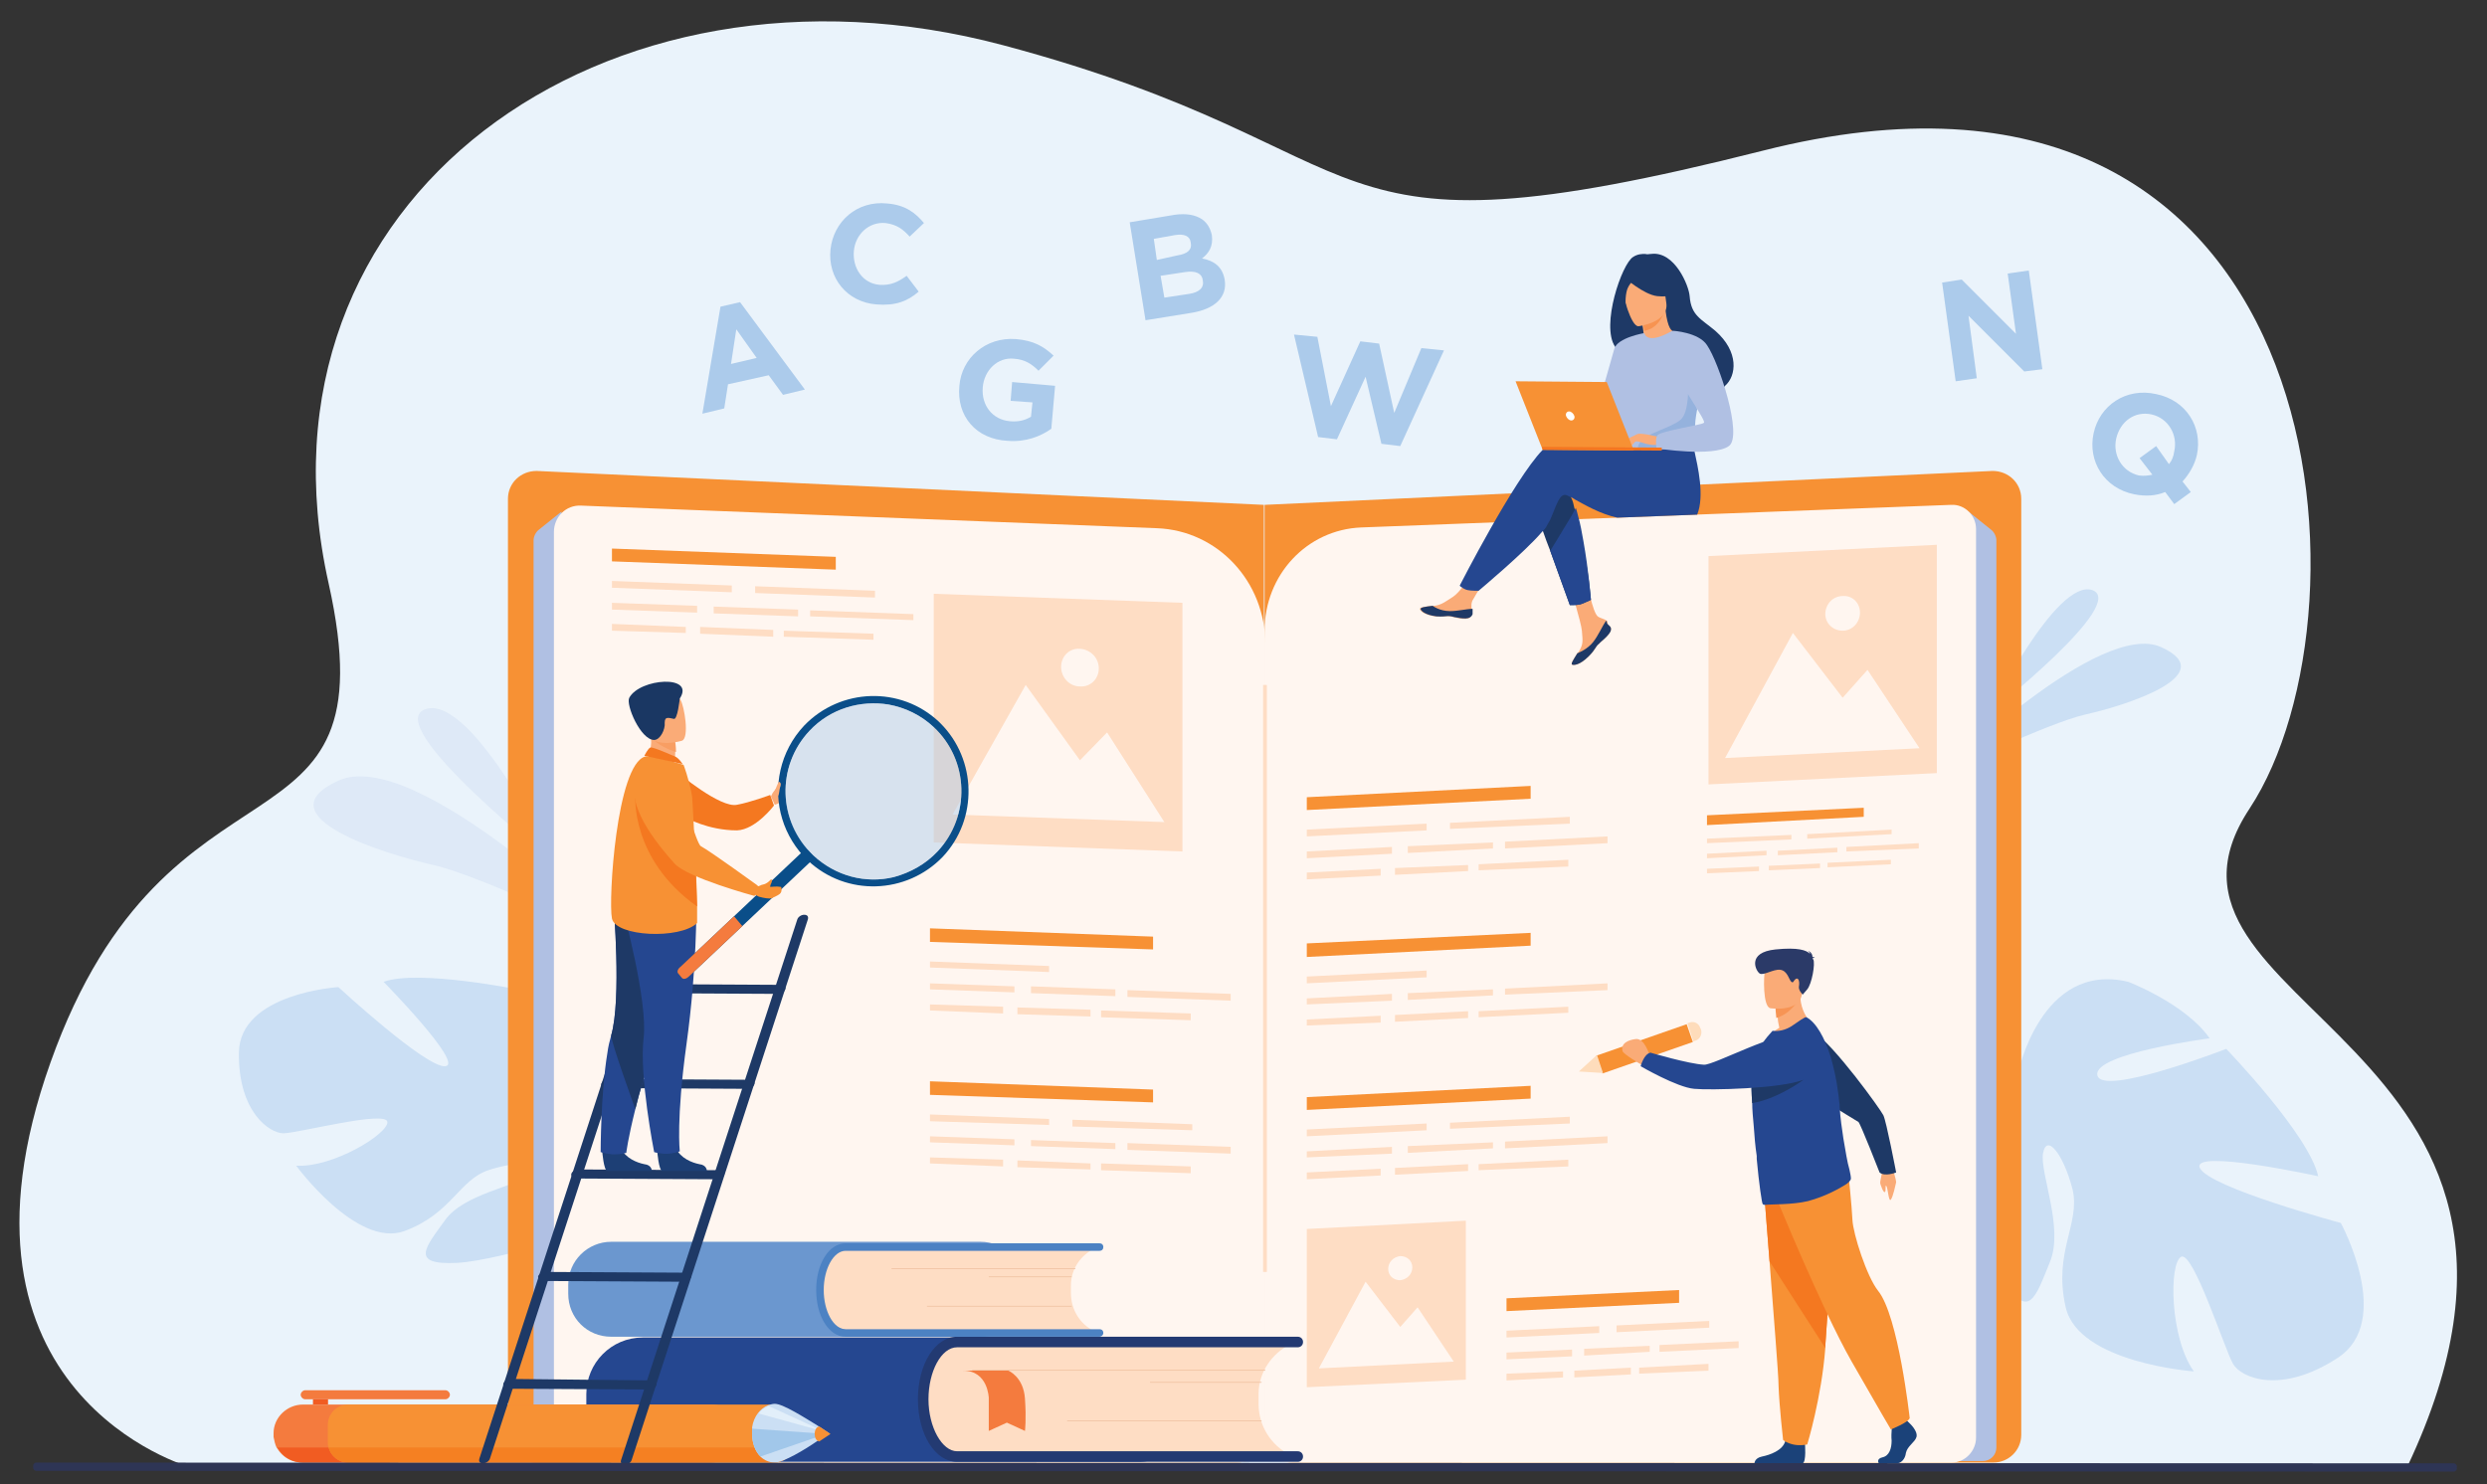<?xml version="1.0" encoding="utf-8"?>
<!-- Generator: Adobe Illustrator 25.0.1, SVG Export Plug-In . SVG Version: 6.00 Build 0)  -->
<svg version="1.1" id="Layer_1" xmlns="http://www.w3.org/2000/svg" xmlns:xlink="http://www.w3.org/1999/xlink" x="0px" y="0px"
	 width="330px" height="197px" viewBox="0 0 330 197" enable-background="new 0 0 330 197" xml:space="preserve">
<rect x="0" y="0" width="330" height="197" fill="#333333" stroke="none"/>
<g>
	<path fill="#EAF3FB" d="M25.2,194.7c0,0-34.2-9.6-18.5-53.7c15.7-44.1,45.5-25.1,36.9-63.6C32.2,26.5,80.2-8.1,133.1,6
		c52.9,14.1,38.7,29.7,100.8,14c75.7-19.2,82.1,60.7,64.6,87.3c-17.6,26.6,47.9,30.4,20.9,87.4H25.2z"/>
	<g>
		<path fill="#CBDFF4" d="M264,94.6c0,0,8.8-17.8,13.6-16.3C282.5,80,264,94.6,264,94.6z"/>
		<path fill="#CBDFF4" d="M257.7,102.7c0,0,21-20.6,29.1-16.8c8.1,3.7-5,7.8-10,8.9C271.8,95.9,257.7,102.7,257.7,102.7z"/>
	</g>
	<path fill="#CBDFF4" d="M310.2,180.2c7.5-4.9,0.4-17.9,0.4-17.9s-17.5-4.7-18.7-7.3c-1.2-2.6,15.7,1.1,15.7,1.1
		c-1.2-5.5-12.2-16.9-12.2-16.9s-16.5,6.4-17.1,3.5s14.9-4.9,14.9-4.9c-3.2-4.6-10.8-7.5-10.8-7.5c-11.7-2.8-14.7,12.4-14.7,12.4
		s-5.8,2.1-13.6,0.7l0,0c0,0-1.5-0.4-3.9-0.5l0.5,1.4c0.4,0,0.8,0,1.2,0c0,0,0,0,0,0c0,0,0,0,0,0c0.2,0,0.6,0.1,1,0.1c0,0,0,0,0,0
		c0,0,0,0,0,0c1,0.2,1.7,0.2,2.2,0.3c0,0,0,0,0,0c3,0.4,7.1,1.1,8.2,2.1c0,0,0.2-0.2,0.5-0.5c-0.2,0.2-0.4,0.3-0.5,0.5
		c-4.4,4.1-1.3,16.3,2.3,22.6c3.6,6.2,4.5,2.7,6.4-1.9c1.9-4.6-1.4-11.9-0.9-14.5c0.5-2.6,2.7,0.2,3.9,4.8c1.1,4.6-2.6,8.3-0.9,15.7
		c1.7,7.4,17,8.5,17,8.5c-3.2-4.5-3.3-14.3-1.7-15.2c1.6-0.9,5.8,12.3,6.9,14.2C297.4,182.9,302.7,185.1,310.2,180.2z"/>
	<g>
		<path fill="#DEE9F7" d="M73.7,114.6c0,0-11-22.5-17.2-20.5C50.3,96.1,73.7,114.6,73.7,114.6z"/>
		<path fill="#DEE9F7" d="M81.6,124.8c0,0-26.4-25.9-36.7-21.2c-10.3,4.7,6.3,9.8,12.6,11.2C63.8,116.2,81.6,124.8,81.6,124.8z"/>
	</g>
	<path fill="#CBDFF4" d="M31.7,139.7c0.1-7.9,13.2-8.7,13.2-8.7s11.7,10.8,14.2,10.5c2.5-0.3-8.2-11.2-8.2-11.2
		c4.6-1.7,18.3,1.1,18.3,1.1s3,15.2,5.4,14.3c2.4-0.9-3.4-13.4-3.4-13.4c5,0.2,10.6,4.5,10.6,4.5c7.6,7.4-2.3,16.8-2.3,16.8
		s1.2,5.3,5.9,10.4l0,0c0,0,1,0.9,2.2,2.6l-1.3,0.3c-0.2-0.3-0.4-0.6-0.6-0.9c0,0,0,0,0,0c0,0,0,0,0,0c-0.1-0.2-0.3-0.4-0.6-0.7
		c0,0,0,0,0,0c0,0,0,0,0,0c-0.6-0.7-1-1.1-1.2-1.5c0,0,0,0,0,0c-1.7-2.1-17,3.5-23.3,3.8c-6.3,0.3-4.1-2.1-1.6-5.6
		c2.5-3.6,9.5-4.5,11.2-6.1c1.7-1.6-1.5-1.9-5.4-0.6c-3.9,1.3-4.9,5.8-11.2,8.1c-6.3,2.2-14.3-8.7-14.3-8.7
		c4.8,0.3,12.2-4.2,12.1-5.8c-0.1-1.6-11.9,1.5-13.8,1.5C35.8,150.4,31.6,147.6,31.7,139.7z"/>
	<g>
		<path fill="#F79134" d="M164.1,194.1h-93c-2,0-3.7-1.6-3.7-3.7V66.2c0-2.1,1.7-3.7,3.8-3.7l96.5,4.5v123.4
			C167.8,192.5,166.2,194.1,164.1,194.1z"/>
		<path fill="#F79134" d="M171.5,194.1h93c2,0,3.7-1.6,3.7-3.7V66.2c0-2.1-1.7-3.7-3.8-3.7L167.8,67v123.4
			C167.8,192.5,169.4,194.1,171.5,194.1z"/>
		<path fill="#B0C0E3" d="M74.5,67.9l-3,2.4c-0.4,0.3-0.7,0.9-0.7,1.4v120.4c0,1,0.8,1.8,1.8,1.8h7.5c1,0,1.8-0.9,1.8-1.9L74.5,67.9
			z"/>
		<path fill="#B0C0E3" d="M261.2,67.9l3,2.4c0.4,0.3,0.7,0.9,0.7,1.4v120.4c0,1-0.8,1.8-1.8,1.8h-7.5c-1,0-1.8-0.9-1.8-1.9
			L261.2,67.9z"/>
		<path fill="#FFF6F0" d="M164.4,194.1H76.9c-1.9,0-3.4-1.6-3.4-3.5v-120c0-2,1.6-3.6,3.6-3.5l76.4,3c8.1,0.3,14.4,7.1,14.4,15.4
			v105.2C167.8,192.5,166.3,194.1,164.4,194.1z"/>
		<path fill="#FFF6F0" d="M171,194.1H259c1.7,0,3.2-1.5,3.2-3.3V70.2c0-1.8-1.5-3.3-3.3-3.2l-78.3,3c-7.2,0.3-12.8,6.3-12.8,13.7
			v107.1C167.8,192.7,169.2,194.1,171,194.1z"/>
		<g>
			<rect x="167.6" y="90.9" fill="#FEDDC4" width="0.5" height="77.9"/>
		</g>
	</g>
	<g>
		<g>
			<path fill="#FAAB77" d="M213.6,83.1c0.2,0.2,0.2,0.4,0.1,0.7c0,0,0,0,0,0c-0.2,0.4-0.7,0.9-1.3,1.4c-0.1,0.1-0.2,0.1-0.2,0.2
				c0,0,0,0,0,0c0,0,0,0,0,0c-0.6,0.5-0.4,0.7-1.4,1.7c-1.2,1.2-2,1.2-2.2,1.1c-0.2-0.1,0.2-0.7,0.7-1.5c0,0,0-0.1,0.1-0.1
				c0.1-0.1,0.1-0.2,0.2-0.3c0.5-0.9,0.4-1.3,0.3-2.6c-0.1-1.1-1.6-6-1.6-6l2.3-0.4c0,0,0.7,3.9,1.4,4.5c0.4,0.3,0.9,0.3,1.2,0.6
				c0,0,0.1,0,0.1,0.1C213.2,82.8,213.4,82.9,213.6,83.1z"/>
			<path fill="#1E3966" d="M213.6,83.1c0.2,0.2,0.2,0.4,0.1,0.7c0,0,0,0,0,0c-0.2,0.4-0.7,0.9-1.3,1.4c-0.1,0.1-0.1,0.1-0.2,0.2
				c0,0,0,0,0,0c0,0,0,0,0,0c-0.6,0.5-0.4,0.7-1.4,1.7c-1.2,1.2-2,1.2-2.2,1.1c-0.2-0.1,0.2-0.7,0.7-1.5c0.2-0.1,1.3-0.5,2.1-1.5
				c0.7-0.9,1.2-2.1,1.7-2.8c0,0,0.1,0,0.1,0.1C213.2,82.8,213.4,82.9,213.6,83.1z"/>
			<path fill="#FAAB77" d="M195.2,81.6c-0.1,0.7-1.1,0.6-2.3,0.3c-1.1-0.3-0.9,0-2.4-0.1c-1.6-0.2-2.1-0.8-2.1-1
				c0-0.2,0.7-0.3,1.6-0.4c0.1,0,0.2,0,0.3,0c1-0.1,1.7-0.7,2.5-1.2c0.8-0.5,2.1-2.4,2.1-2.4l2.2,0.2c0,0-1.2,1.7-1.6,2.5
				c-0.3,0.4-0.3,1-0.2,1.5C195.3,81.1,195.3,81.3,195.2,81.6z"/>
			<path fill="#1E3966" d="M193,81.9c-1.1-0.3-0.9,0-2.4-0.1c-1.6-0.2-2.1-0.8-2.1-1c0-0.2,0.7-0.3,1.6-0.4l0,0c0,0,0.9,0.7,2.3,0.7
				c1.1,0,2.2-0.3,3-0.3c0,0.2,0,0.5,0,0.7C195.1,82.3,194.1,82.1,193,81.9z"/>
			<path fill="#1E3966" d="M211.1,79.6c0,0-0.2,0.1-0.4,0.2c-0.3,0.1-0.6,0.3-1,0.4c-0.4,0.1-0.8,0.1-1,0.1c-0.2,0-0.4,0-0.4,0
				l-2.6-7.2l-0.5-1.3l-0.5-1.4l-0.2-0.5l-0.9-2.3c0,0,2.1-5.3,4.2-2.8c0.3,0.3,0.5,0.8,0.7,1.3c0.2,0.4,0.3,0.8,0.4,1.3
				c0.1,0.3,0.2,0.7,0.3,1.1c0.3,1,0.5,2.2,0.7,3.3C210.8,75.7,211.1,79.6,211.1,79.6z"/>
			<path fill="#254790" d="M225.2,68.3l-10.6,0.4c-2.3-0.5-4.3-1.7-5.6-2.4c-0.1-0.1-0.2-0.1-0.3-0.2c-0.5-0.2-0.8-0.4-0.9-0.4
				c-0.8-0.2-1.2,1.1-1.9,2.8c-0.1,0.3-0.3,0.7-0.5,1c-0.1,0.2-0.3,0.6-0.6,0.9c-0.1,0.1-0.1,0.1-0.2,0.2c-2.3,2.7-8.4,7.8-8.4,7.8
				s-0.1,0-0.2,0c-0.4,0-1.2,0-1.6-0.2c-0.2-0.1-0.4-0.2-0.5-0.3c-0.2-0.1-0.2-0.2-0.2-0.2s7.2-14.1,11-18v0
				c0.1-0.1,0.1-0.1,0.2-0.2c0.4-0.4,0.8-0.7,1.1-0.8c1.3-0.4,9.5,0,9.5,0l0.3-0.4l0.4,0l0.1,0l0.4,0h0l0.5,0l0.8-0.1l2-0.1l0.3,0
				l3.8-0.3c0,0,0.2,0.4,0.4,1c0.1,0.3,0.2,0.5,0.3,0.9C225.3,62,226.2,65.8,225.2,68.3z"/>
			<path fill="#1E3966" d="M227.6,43.9c-1.9-1.6-3.2-2-3.4-4.6c-0.1-1.4-2-6-5.1-5.6c-0.3,0-0.5,0.1-0.8,0c-0.4,0-1,0-1.6,0.4
				c-1.5,0.9-4.3,9.1-2.4,11.9c0.3,0.5,0.8,0.9,1.5,1c0.1,0,0.2,0.1,0.2,0.1h0c0.3,0.2,0.7,0.4,1.1,0.6c2.2,1.2,5.1,2.9,6.6,3.7h0
				c0.1,0.1,0.2,0.1,0.3,0.1c0.2,0.1,0.3,0.2,0.4,0.2c0.2,0.1,0.3,0.1,0.3,0.1c0,0,0.4,0.1,0.9,0.3c0.7,0.2,1.8,0.2,2.5-0.2
				c0.3-0.2,0.6-0.4,0.8-0.7C230.4,49.9,230.8,46.7,227.6,43.9z"/>
			<path fill="#FAAB77" d="M218.2,45.8c0,0,1.4,0.5,2.4,0.1c0.9-0.4,1.6-1.9,1.6-1.9c-0.4,0-0.9-0.4-1.2-2.8l-0.2,0.1l-3,1.1
				c0,0,0.2,1,0.3,1.9C218.3,45,218.4,45.7,218.2,45.8z"/>
			<path fill="#F79351" d="M217.9,42.3c0,0,0.1,0.7,0.3,1.6c1.7-0.3,2.4-1.8,2.7-2.7L217.9,42.3z"/>
			<path fill="#FAAB77" d="M217.4,43.3c0,0,4.1-0.5,3.7-3.1c-0.4-2.6-0.1-4.3-2.7-4.1c-2.6,0.2-3,1.3-3.1,2.2
				C215.3,39.1,216.4,43.3,217.4,43.3z"/>
			<path fill="#1E3966" d="M215.5,36.8c0,0,2.6,2.3,4.4,2.5c1.8,0.2,2.5-0.4,2.5-0.4s-1-0.9-1.7-2.3c-0.2-0.4-0.6-0.7-1-0.7
				C218.4,35.8,216,35.7,215.5,36.8z"/>
			<path fill="#1E3966" d="M217.2,36.7c0,0-0.9,0.8-1.2,1.5c-0.3,0.6-0.4,2.1-0.2,2.6c0,0-1.3-2.7-0.6-4
				C216.1,35.4,217.2,36.7,217.2,36.7z"/>
			<path fill="#B0C0E3" d="M214.7,51.8c0.1,8.3,0,6.6,0.9,7.4c0.2,0.2,0.8,0.3,1.6,0.4c2.5,0.2,7-0.2,7.2-0.7
				c0.6-1.6,0.2-2.1,0.7-4.6c0.1-0.3,0.1-0.6,0.2-0.9c0.4-1.7,0.8-2.3-0.6-5c-1.3-2.5-2.6-4.5-2.8-4.5c-3.5,2-3.7,0.3-3.7,0.3
				S214.7,47.8,214.7,51.8z"/>
			<path fill="#254790" d="M211.1,79.6c0,0-0.2,0.1-0.4,0.2c-0.3,0.1-0.6,0.3-1,0.4c-0.4,0.1-0.8,0.1-1,0.1c-0.2,0-0.4,0-0.4,0
				l-2.6-7.2l0.8-1.3l2-3.3l0.6-1.1c0.1,0.3,0.2,0.7,0.3,1.1c0.3,1,0.5,2.2,0.7,3.3C210.8,75.7,211.1,79.6,211.1,79.6z"/>
			<path fill="#B0C0E3" d="M218.2,44.2c0,0-3.6,0.6-4,2.1c-0.4,1.5-3,10.5-3,10.5s1.8,0.3,2.7-0.5c0.8-0.8,3-7.7,3-7.7L218.2,44.2z"
				/>
			<path fill="#95B2DD" d="M217.3,59.6c2.5,0.2,7-0.2,7.2-0.7c0.6-1.6,0.2-2.1,0.7-4.6l-1.2-3.5c0,0,0.2,3.9-1,4.9
				c-1.1,1-4.7,1.9-5.2,2.8C217.5,58.8,217.3,59.2,217.3,59.6z"/>
			<path fill="#FAAB77" d="M220.2,58c0,0-2.5-0.6-2.9-0.4c-0.4,0.2-1.4,1-1.5,1.3c-0.1,0.3,0.9-0.2,1.2-0.3c0.2-0.1,0.8,0.1,1.1,0.2
				c1.2,0.4,1.9,0.2,1.9,0.2L220.2,58z"/>
			<path fill="#B0C0E3" d="M222,43.9c0,0,3.4,0.2,4.5,1.9c1.6,2.3,4.8,12.1,2.9,13.4c-2.1,1.5-9.6,0.3-9.6,0.3s-0.2-1.2,0.1-1.7
				c0.3-0.6,6-1.4,6.2-1.7c0.3-0.3-3.2-5.1-3.2-5.9C223,49.4,222,43.9,222,43.9z"/>
			<path fill="#FAAB77" d="M217.2,58.3c0,0-0.5,0.7-0.7,0.8c-0.2,0.1-0.3,0.1-0.3,0.1l0.4-0.6L217.2,58.3z"/>
			<path fill="#FAAB77" d="M217.3,57.6l-1.5,0.7c0,0,0.1,0.1,0.3,0.1c0.2,0,0.7-0.2,0.7-0.2L217.3,57.6z"/>
		</g>
		<g>
			<g>
				<polygon fill="#F79134" points="216.8,59.8 204.7,59.7 201.1,50.6 213.2,50.7 				"/>
				<polygon fill="#F47621" points="204.6,59.3 220.5,59.4 220.5,59.8 204.7,59.7 				"/>
			</g>
			<path fill="#FFFFFF" d="M207.8,55.2c-0.1-0.3,0.1-0.6,0.4-0.6c0.3,0,0.6,0.3,0.7,0.6c0.1,0.3-0.1,0.6-0.4,0.6
				C208.2,55.8,207.9,55.5,207.8,55.2z"/>
		</g>
	</g>
	<g>
		<g>
			<path fill="#254790" d="M85.3,194h65.8c4.2,0,7.5-3.4,7.5-7.5V185c0-4.2-3.4-7.5-7.5-7.5H85.3c-4.2,0-7.5,3.4-7.5,7.5v1.5
				C77.8,190.7,81.1,194,85.3,194z"/>
			<path fill="#FEDDC4" d="M122.5,183.5l-0.1,3.6c-0.1,3.2,2.5,5.9,5.7,5.9l42.9,0.7l0-0.7c-2.4-1.3-4-3.8-4-6.7l0-1.3
				c0-2.9,1.8-5.4,4.2-6.6l0,0l-42.9-0.7C125.2,177.8,122.5,180.3,122.5,183.5z"/>
			<g>
				<path fill="#233A72" d="M172.2,194H127c-2.9,0-5.2-3.6-5.2-8.3s2.3-8.3,5.2-8.3h45.2c0.4,0,0.7,0.3,0.7,0.7
					c0,0.4-0.3,0.7-0.7,0.7H127c-2.1,0-3.8,3.2-3.8,6.9s1.8,6.9,3.8,6.9h45.2c0.4,0,0.7,0.3,0.7,0.7
					C172.9,193.7,172.6,194,172.2,194z"/>
			</g>
			<g>
				<rect x="129" y="181.8" fill="#EEC09F" width="38.9" height="0.1"/>
			</g>
			<g>
				<rect x="152.6" y="183.4" fill="#EEC09F" width="14.8" height="0.1"/>
			</g>
			<g>
				<rect x="141.6" y="188.5" fill="#EEC09F" width="25.8" height="0.1"/>
			</g>
		</g>
		<path fill="#F47B3E" d="M133.8,181.9c0,0,2,0.8,2.2,3.7c0.2,2.8,0,4.3,0,4.3l-2.4-1.1l-2.4,1.1v-4.4c0,0-0.1-3.6-3.4-3.6H133.8z"
			/>
	</g>
	<g>
		<g>
			<path fill="#6B97CF" d="M81.1,177.4h49c3.1,0,5.7-2.5,5.7-5.7v-1.2c0-3.1-2.5-5.7-5.7-5.7h-49c-3.1,0-5.7,2.5-5.7,5.7v1.2
				C75.4,174.9,77.9,177.4,81.1,177.4z"/>
			<path fill="#FEDDC4" d="M108.8,169.5l0,2.7c0,2.4,1.9,4.4,4.3,4.4l32,0.5l0-0.5c-1.8-0.9-3-2.8-3-5l0-1c0-2.2,1.3-4,3.1-4.9l0,0
				l-32-0.5C110.8,165.2,108.8,167.1,108.8,169.5z"/>
			<g>
				<path fill="#4C82C3" d="M145.9,177.4h-33.7c-2.2,0-3.9-2.7-3.9-6.2c0-3.5,1.7-6.2,3.9-6.2h33.7c0.3,0,0.5,0.2,0.5,0.5
					s-0.2,0.5-0.5,0.5h-33.7c-1.6,0-2.9,2.4-2.9,5.2c0,2.8,1.3,5.2,2.9,5.2h33.7c0.3,0,0.5,0.2,0.5,0.5S146.1,177.4,145.9,177.4z"/>
			</g>
			<g>
				<rect x="118.3" y="168.3" fill="#EEC09F" width="24.4" height="0.1"/>
			</g>
			<g>
				<rect x="131.2" y="169.4" fill="#EEC09F" width="11" height="0.1"/>
			</g>
			<g>
				<rect x="123" y="173.3" fill="#EEC09F" width="19.2" height="0.1"/>
			</g>
		</g>
	</g>
	<g>
		<g>
			<path fill="#FAAB77" d="M251,154.6c0,0,0.6,1.9,0.6,2.3c-0.1,0.4-0.4,1.9-0.7,2.3c-0.3,0.4-0.4-1.6-0.6-1.8
				c-0.2-0.3,0,0.7-0.2,0.8c-0.2,0.1-0.5-0.8-0.6-1.1c-0.1-0.3,0.3-1.4,0.3-2.2C249.7,154.2,251,154.6,251,154.6z"/>
			<path fill="#1E3966" d="M236.4,139.4c-0.2-2.2,2.2-3.7,4.1-2.6c0,0,0.1,0,0.1,0.1c2.8,1.8,8.9,10.3,9.3,11.1
				c0.4,0.8,1.7,7.6,1.7,7.6s-1.5,0.6-2.2,0c0,0-2.5-6.4-2.8-6.7c-0.4-0.3-9.9-5.7-10-7.7C236.5,140.7,236.5,140,236.4,139.4z"/>
		</g>
		<g>
			
				<rect x="217" y="132.8" transform="matrix(-0.329 -0.944 0.944 -0.329 158.668 391.002)" fill="#F79134" width="2.5" height="12.7"/>
			<polygon fill="#FEDCBB" points="209.5,142.2 212.7,142.4 211.9,140 			"/>
			<path fill="#FEDCBB" d="M225.6,136.4l0.1,0.2c0.2,0.6-0.1,1.3-0.7,1.5l-0.3,0.1l-0.8-2.4l0.3-0.1
				C224.8,135.5,225.4,135.8,225.6,136.4z"/>
		</g>
		<g>
			<path fill="#1B4279" d="M253.4,188.9c0,0,1.1,1,0.9,1.8c-0.2,0.7-1.2,1.2-1.4,2.1c-0.1,0.9-0.7,1.4-1.2,1.4s-2.4,0-2.4,0
				s-0.4-0.6,0.5-0.8c0.9-0.2,1.2-1.2,1.2-2.2c-0.1-1,0.1-2.3,0.1-2.3l1.9-0.4L253.4,188.9z"/>
			<path fill="#1B4279" d="M239.5,191.6c0,0,0.2,2.4-0.3,2.6l-6.4,0c0,0,0-0.7,1-0.9c1-0.2,2.8-0.8,3.1-2.1
				C237.3,189.8,239.5,191.6,239.5,191.6z"/>
			<path fill="#F79134" d="M234.1,158.3c0,0,0.3,4.1,0.7,9.1c0.5,6.7,1.2,15,1.2,16.6c0.1,2.7,0.6,7.1,0.6,7.1s1.1,1,3.2,0.6
				c0,0,1.9-6.2,2.4-12.8c0-0.1,0-0.2,0-0.3c0.5-6.7,1.3-20.8,1.3-20.8L234.1,158.3z"/>
			<path fill="#F47820" d="M234.1,158.3c0,0,0.3,4.1,0.7,9.1l7.4,11.5c0-0.1,0-0.2,0-0.3c0.5-6.7,1.3-20.8,1.3-20.8L234.1,158.3z"/>
			<path fill="#F79134" d="M235.6,158.7c0,0,6.1,15,10.1,22c4,7,5.2,9,5.2,9s2.3-0.9,2.5-1.5c0,0-1.5-13.6-4.2-16.9
				c-1.5-1.9-3.3-7.5-3.4-9.4c-0.1-2-0.5-5.8-0.5-5.8L235.6,158.7z"/>
		</g>
		<path fill="#FAAB77" d="M240.9,136.3c0,0-4.1,2.1-6.4,1.4c0,0,0.6-0.7,1.6-1.3c-0.1-0.5-0.2-0.9-0.2-1.2c-0.1-0.8-0.1-1.3-0.1-1.3
			l1.6-1.3l1.5-1.2C238.6,134.7,240.9,136.3,240.9,136.3z"/>
		<path fill="#254790" d="M244.9,157.2c-1.6,1-3.2,1.7-5,2.2c-2.1,0.5-4.8,0.4-5.7,0.5c-0.1,0-0.2,0-0.3-0.1c-0.1,0-0.5-2.7-0.8-6
			c0-0.1,0-0.3,0-0.4l0,0c-0.2-1.3-0.3-2.6-0.4-4c-0.1-1.1-0.2-2.1-0.2-3.1c-0.1-1.2-0.1-2.4-0.1-3.3c0-0.4,0-0.8,0.1-1.1
			c0.2-1.9,1.2-3.3,2-4.3l0.7-0.8c0.8,0.1,1.7-0.1,2.5-0.6c0.9-0.6,1.8-1.3,2-1.2c1.3,0.7,2.4,2.7,3.2,5.2c0.4,1.4,0.8,3.1,1,4.8
			c0.1,0.5,0.1,1.1,0.2,1.6c0,0.1,0,0.2,0,0.3c0.1,1.5,0.3,2.9,0.5,4.2c0.3,1.7,0.5,3.1,0.8,4.1c0.1,0.5,0.2,0.9,0.2,1.2
			C245.6,156.7,245.1,157.1,244.9,157.2z"/>
		<path fill="#F79454" d="M238.7,132.6c0,0-1,1.9-3,2.5c-0.1-0.8-0.1-1.3-0.1-1.3l1.6-1.3L238.7,132.6z"/>
		<path fill="#FAAB77" d="M234.9,133.8c0,0,3.9,0.6,4.2-1.9c0.3-2.4,1-4-1.5-4.4c-2.5-0.5-3.1,0.4-3.4,1.2
			C234,129.5,233.9,133.6,234.9,133.8z"/>
		<path fill="#2B3A68" d="M240.5,127.2c0,0,0.1-0.1,0.3-0.1c0,0-0.1-0.1-0.3-0.1c0-0.3-0.2-0.7-0.6-0.8c0,0,0.2,0.1,0.3,0.4
			c-0.5-0.5-1.6-0.9-4.6-0.6c-3.9,0.4-2.6,2.9-2.1,3.2c0.5,0.3,1.8-0.6,2.7-0.5c1,0.1,1.2,1.4,1.5,1.6c0.3,0.2,0.2-0.1,0.6-0.4
			c0.4-0.2,0.5,0.5,0.4,1c-0.1,0.5,0.5,1.1,0.5,1.1s0,0,0.6-0.7c0.6-0.7,1.1-3.4,0.8-4C240.6,127.3,240.5,127.3,240.5,127.2z"/>
		<path fill="#1E3966" d="M239.3,143.3c0,0-3.3,2.5-6.8,3.1c-0.1-1.2-0.1-2.4-0.1-3.3L239.3,143.3z"/>
		<g>
			<path fill="#FAAB77" d="M218.9,140c-0.1-0.1-0.7-2.3-1.9-2.1c-0.8,0.1-2,0.5-1.7,1.6c0.1,0.4,2.5,1.8,2.5,1.8L218.9,140z"/>
			<path fill="#254790" d="M239.7,138.4c1.9,1.1,1.7,3.9-0.3,4.8c0,0-0.1,0-0.1,0.1c-3.1,1.2-12.4,1.4-14.5,1.2
				c-2.3-0.2-7.1-3-7.1-3s0.4-1.6,1.3-1.8c0,0,5.1,1.5,7.1,1.6c1.3,0.1,10.3-4.8,12-3.7C238.6,137.7,239.1,138.1,239.7,138.4z"/>
		</g>
	</g>
	<g>
		<g>
			<polygon fill="#FEDDC4" points="194.5,183.1 173.4,184.1 173.4,163.1 194.5,162 			"/>
			<g>
				<polygon fill="#FFF6F0" points="175,181.6 181.2,170.1 185.8,176.1 188.1,173.5 192.9,180.7 				"/>
				<path fill="#FFF6F0" d="M184.2,168.4c0-0.9,0.7-1.6,1.6-1.7c0.9,0,1.6,0.6,1.6,1.5c0,0.9-0.7,1.6-1.6,1.7
					C184.9,169.9,184.2,169.3,184.2,168.4z"/>
			</g>
		</g>
		<g>
			<polygon fill="#FEDDC4" points="257,102.6 226.7,104.1 226.7,73.8 257,72.3 			"/>
			<g>
				<polygon fill="#FFF6F0" points="228.9,100.6 237.9,84 244.5,92.6 247.8,88.9 254.7,99.3 				"/>
				<path fill="#FFF6F0" d="M242.2,81.5c0-1.3,1-2.4,2.3-2.4c1.3-0.1,2.3,0.9,2.3,2.2c0,1.3-1,2.4-2.3,2.4
					C243.2,83.7,242.2,82.7,242.2,81.5z"/>
			</g>
		</g>
		<g>
			<polygon fill="#F79134" points="203.1,125.5 173.4,127 173.4,125.2 203.1,123.8 			"/>
			<polygon fill="#FEDDC4" points="189.3,129.7 173.4,130.5 173.4,129.6 189.3,128.8 			"/>
			<polygon fill="#FEDDC4" points="184.7,132.8 173.4,133.3 173.4,132.5 184.7,131.9 			"/>
			<polygon fill="#FEDDC4" points="198.1,132.1 186.8,132.7 186.8,131.8 198.1,131.3 			"/>
			<polygon fill="#FEDDC4" points="213.3,131.4 199.7,132 199.7,131.2 213.3,130.5 			"/>
			<polygon fill="#FEDDC4" points="183.2,135.7 173.4,136.1 173.4,135.3 183.2,134.8 			"/>
			<polygon fill="#FEDDC4" points="194.8,135.1 185.1,135.6 185.1,134.7 194.8,134.2 			"/>
			<polygon fill="#FEDDC4" points="208.1,134.4 196.2,135 196.2,134.2 208.1,133.6 			"/>
		</g>
		<g>
			<polygon fill="#F79134" points="203.1,106 173.4,107.5 173.4,105.8 203.1,104.3 			"/>
			<polygon fill="#FEDDC4" points="189.3,110.2 173.4,111 173.4,110.1 189.3,109.3 			"/>
			<polygon fill="#FEDDC4" points="208.3,109.3 192.4,110 192.4,109.2 208.3,108.4 			"/>
			<polygon fill="#FEDDC4" points="184.7,113.3 173.4,113.9 173.4,113 184.7,112.4 			"/>
			<polygon fill="#FEDDC4" points="198.1,112.6 186.8,113.2 186.8,112.3 198.1,111.8 			"/>
			<polygon fill="#FEDDC4" points="213.3,111.9 199.7,112.6 199.7,111.7 213.3,111 			"/>
			<polygon fill="#FEDDC4" points="183.2,116.2 173.4,116.7 173.4,115.8 183.2,115.3 			"/>
			<polygon fill="#FEDDC4" points="194.8,115.6 185.1,116.1 185.1,115.2 194.8,114.8 			"/>
			<polygon fill="#FEDDC4" points="208.1,115 196.2,115.5 196.2,114.7 208.1,114.1 			"/>
		</g>
		<g>
			<polygon fill="#F79134" points="247.3,108.4 226.5,109.5 226.5,108.2 247.3,107.2 			"/>
			<polygon fill="#FEDDC4" points="237.7,111.4 226.5,111.9 226.5,111.3 237.7,110.8 			"/>
			<polygon fill="#FEDDC4" points="251,110.7 239.8,111.3 239.8,110.7 251,110.1 			"/>
			<polygon fill="#FEDDC4" points="234.4,113.5 226.5,113.9 226.5,113.3 234.4,112.9 			"/>
			<polygon fill="#FEDDC4" points="243.8,113.1 235.9,113.5 235.9,112.9 243.8,112.5 			"/>
			<polygon fill="#FEDDC4" points="254.6,112.6 245,113 245,112.4 254.6,111.9 			"/>
			<polygon fill="#FEDDC4" points="233.4,115.6 226.5,115.9 226.5,115.3 233.4,115 			"/>
			<polygon fill="#FEDDC4" points="241.5,115.2 234.7,115.5 234.7,114.9 241.5,114.6 			"/>
			<polygon fill="#FEDDC4" points="250.9,114.7 242.5,115.1 242.5,114.5 250.9,114.1 			"/>
		</g>
		<g>
			<polygon fill="#F79134" points="203.1,145.8 173.4,147.3 173.4,145.6 203.1,144.1 			"/>
			<polygon fill="#FEDDC4" points="189.3,150 173.4,150.8 173.4,149.9 189.3,149.1 			"/>
			<polygon fill="#FEDDC4" points="208.3,149.1 192.4,149.8 192.4,149 208.3,148.2 			"/>
			<polygon fill="#FEDDC4" points="184.7,153.1 173.4,153.6 173.4,152.8 184.7,152.2 			"/>
			<polygon fill="#FEDDC4" points="198.1,152.4 186.8,153 186.8,152.1 198.1,151.6 			"/>
			<polygon fill="#FEDDC4" points="213.3,151.7 199.7,152.4 199.7,151.5 213.3,150.8 			"/>
			<polygon fill="#FEDDC4" points="183.2,156 173.4,156.5 173.4,155.6 183.2,155.1 			"/>
			<polygon fill="#FEDDC4" points="194.8,155.4 185.1,155.9 185.1,155 194.8,154.5 			"/>
			<polygon fill="#FEDDC4" points="208.1,154.8 196.2,155.3 196.2,154.5 208.1,153.9 			"/>
		</g>
		<g>
			<polygon fill="#F79134" points="222.8,172.9 199.9,174 199.9,172.3 222.8,171.2 			"/>
			<polygon fill="#FEDDC4" points="212.2,176.9 199.9,177.5 199.9,176.6 212.2,176 			"/>
			<polygon fill="#FEDDC4" points="226.8,176.2 214.5,176.8 214.5,175.9 226.8,175.3 			"/>
			<polygon fill="#FEDDC4" points="208.6,180 199.9,180.4 199.9,179.5 208.6,179.1 			"/>
			<polygon fill="#FEDDC4" points="218.9,179.4 210.2,179.9 210.2,179 218.9,178.6 			"/>
			<polygon fill="#FEDDC4" points="230.7,178.9 220.2,179.4 220.2,178.5 230.7,178 			"/>
			<polygon fill="#FEDDC4" points="207.4,182.8 199.9,183.2 199.9,182.3 207.4,182 			"/>
			<polygon fill="#FEDDC4" points="216.4,182.4 208.9,182.8 208.9,181.9 216.4,181.5 			"/>
			<polygon fill="#FEDDC4" points="226.7,181.9 217.5,182.3 217.5,181.5 226.7,181 			"/>
		</g>
	</g>
	<g>
		<g>
			<polygon fill="#FEDDC4" points="156.9,113 123.9,111.8 123.9,78.8 156.9,80 			"/>
			<g>
				<polygon fill="#FFF6F0" points="126.4,108.1 136.1,90.9 143.3,100.9 146.9,97.2 154.5,109.1 				"/>
				<path fill="#FFF6F0" d="M140.8,88.5c0-1.4,1.1-2.5,2.5-2.4c1.4,0.1,2.5,1.2,2.5,2.6s-1.1,2.5-2.5,2.4
					C141.9,91.1,140.8,89.9,140.8,88.5z"/>
			</g>
		</g>
		<g>
			<polygon fill="#F79134" points="153,126 123.4,125 123.4,123.2 153,124.3 			"/>
			<polygon fill="#FEDDC4" points="139.2,129 123.4,128.4 123.4,127.6 139.2,128.2 			"/>
			<polygon fill="#FEDDC4" points="134.6,131.7 123.4,131.3 123.4,130.5 134.6,130.9 			"/>
			<polygon fill="#FEDDC4" points="148,132.2 136.8,131.8 136.8,130.9 148,131.3 			"/>
			<polygon fill="#FEDDC4" points="163.3,132.8 149.6,132.3 149.6,131.4 163.3,131.9 			"/>
			<polygon fill="#FEDDC4" points="133.1,134.5 123.4,134.1 123.4,133.3 133.1,133.6 			"/>
			<polygon fill="#FEDDC4" points="144.7,134.9 135,134.6 135,133.7 144.7,134 			"/>
			<polygon fill="#FEDDC4" points="158,135.4 146.1,135 146.1,134.1 158,134.5 			"/>
		</g>
		<g>
			<polygon fill="#F79134" points="153,146.3 123.4,145.3 123.4,143.5 153,144.6 			"/>
			<polygon fill="#FEDDC4" points="139.2,149.3 123.4,148.8 123.4,147.9 139.2,148.5 			"/>
			<polygon fill="#FEDDC4" points="158.2,150 142.3,149.5 142.3,148.6 158.2,149.2 			"/>
			<polygon fill="#FEDDC4" points="134.6,152 123.4,151.6 123.4,150.8 134.6,151.2 			"/>
			<polygon fill="#FEDDC4" points="148,152.5 136.8,152.1 136.8,151.3 148,151.7 			"/>
			<polygon fill="#FEDDC4" points="163.3,153.1 149.6,152.6 149.6,151.7 163.3,152.2 			"/>
			<polygon fill="#FEDDC4" points="133.1,154.8 123.4,154.4 123.4,153.6 133.1,153.9 			"/>
			<polygon fill="#FEDDC4" points="144.7,155.2 135,154.9 135,154 144.7,154.4 			"/>
			<polygon fill="#FEDDC4" points="158,155.7 146.1,155.3 146.1,154.4 158,154.8 			"/>
		</g>
		<g>
			<polygon fill="#F79134" points="110.9,75.6 81.2,74.5 81.2,72.8 110.9,73.9 			"/>
			<polygon fill="#FEDDC4" points="97.1,78.6 81.2,78 81.2,77.1 97.1,77.7 			"/>
			<polygon fill="#FEDDC4" points="116.1,79.3 100.2,78.7 100.2,77.8 116.1,78.4 			"/>
			<polygon fill="#FEDDC4" points="92.5,81.3 81.2,80.9 81.2,80 92.5,80.4 			"/>
			<polygon fill="#FEDDC4" points="105.9,81.8 94.7,81.4 94.7,80.5 105.9,80.9 			"/>
			<polygon fill="#FEDDC4" points="121.2,82.3 107.5,81.8 107.5,81 121.2,81.5 			"/>
			<polygon fill="#FEDDC4" points="91,84 81.2,83.7 81.2,82.8 91,83.2 			"/>
			<polygon fill="#FEDDC4" points="102.6,84.5 92.9,84.1 92.9,83.2 102.6,83.6 			"/>
			<polygon fill="#FEDDC4" points="115.9,84.9 104,84.5 104,83.7 115.9,84.1 			"/>
		</g>
	</g>
	<g>
		<path fill="#ACCBEB" d="M95.6,40.7l2.6-0.6l8.6,11.6l-2.9,0.7l-1.9-2.6L96.6,51l-0.5,3.2l-2.9,0.7L95.6,40.7z M100.4,47.5
			l-2.7-3.8L97,48.3L100.4,47.5z"/>
	</g>
	<g>
		<path fill="#ACCBEB" d="M110.2,33.1c0.4-3.7,3.5-6.5,7.5-6.1c2.5,0.2,3.8,1.3,4.9,2.6l-1.9,1.8c-0.9-1-1.7-1.6-3.2-1.8
			c-2.2-0.2-4,1.5-4.2,3.7c-0.2,2.2,1.1,4.3,3.4,4.5c1.5,0.1,2.5-0.4,3.6-1.2l1.6,2.1c-1.5,1.3-3.1,1.9-5.6,1.7
			C112.4,40.1,109.8,36.9,110.2,33.1z"/>
	</g>
	<g>
		<path fill="#ACCBEB" d="M149.9,29.5l6-1c1.5-0.2,2.7,0,3.6,0.6c0.7,0.5,1.1,1.2,1.3,2.1c0.2,1.5-0.4,2.4-1.3,3.1
			c1.6,0.3,2.7,1.1,3,2.8c0.4,2.4-1.4,3.9-4.3,4.4l-6.2,1L149.9,29.5z M156.2,33.9c1.3-0.2,2-0.7,1.8-1.7c-0.1-0.9-0.9-1.2-2.1-1
			l-2.8,0.5l0.4,2.8L156.2,33.9z M157.8,39c1.3-0.2,2-0.8,1.8-1.8c-0.1-0.9-0.9-1.3-2.3-1.1l-3.3,0.5l0.5,2.9L157.8,39z"/>
	</g>
	<g>
		<path fill="#ACCBEB" d="M127.3,51.2c0.3-3.7,3.5-6.5,7.5-6.2c2.4,0.2,3.7,1,5,2.2l-2,2c-0.9-0.9-1.8-1.5-3.3-1.6
			c-2.1-0.2-3.9,1.5-4.1,3.8c-0.2,2.4,1.3,4.3,3.6,4.5c1.1,0.1,2-0.1,2.8-0.6l0.2-1.9l-2.9-0.2l0.2-2.5l5.7,0.5l-0.5,5.7
			c-1.4,1-3.4,1.8-5.8,1.6C129.5,58.3,126.9,55.2,127.3,51.2z"/>
	</g>
	<g>
		<path fill="#ACCBEB" d="M287.3,65.3c-1.2,0.5-2.6,0.6-4.1,0.3c-4-0.8-6.2-4.4-5.4-8.1c0.8-3.7,4.3-6.1,8.3-5.2
			c4,0.8,6.2,4.4,5.4,8.1c-0.3,1.3-1,2.5-1.9,3.5l1.1,1.4l-2.2,1.6L287.3,65.3z M285.6,63l-1.7-2.2l2.2-1.6l1.7,2.4
			c0.4-0.5,0.6-1,0.7-1.7c0.5-2.2-0.8-4.4-3-4.9c-2.3-0.5-4.2,1-4.7,3.2c-0.5,2.2,0.8,4.4,3,4.9C284.5,63.2,285.1,63.1,285.6,63z"/>
	</g>
	<g>
		<path fill="#ACCBEB" d="M257.7,37.5l2.6-0.4l7.2,7.2l-1.1-8l2.8-0.4L271,49l-2.4,0.3l-7.4-7.4l1.1,8.3l-2.8,0.4L257.7,37.5z"/>
	</g>
	<g>
		<path fill="#ACCBEB" d="M171.7,44.4l3.1,0.3l1.8,9.2l3.9-8.6l2.5,0.3l2,9.2l3.6-8.6l3,0.3l-5.8,12.7l-2.5-0.3l-2.1-8.9l-3.8,8.3
			l-2.5-0.3L171.7,44.4z"/>
	</g>
	<g>
		<path fill="#F47B3E" d="M36.3,190.2c0,0.2,0,0.3,0,0.5c0.1,0.5,0.2,1,0.4,1.4c0.2,0.3,0.4,0.6,0.7,0.9c0.7,0.7,1.7,1.1,2.7,1.1
			h54.2c2.1,0,3.9-1.7,3.9-3.9c0-1.1-0.4-2-1.1-2.7c-0.7-0.7-1.7-1.1-2.7-1.1H40.2C38.1,186.4,36.3,188.1,36.3,190.2z"/>
		<path fill="#F47B3E" d="M40.5,185.7h18.6c0.3,0,0.6-0.3,0.6-0.6l0,0c0-0.3-0.3-0.6-0.6-0.6H40.5c-0.3,0-0.6,0.3-0.6,0.6l0,0
			C39.9,185.4,40.2,185.7,40.5,185.7z"/>
		
			<rect x="41.5" y="185.7" transform="matrix(-1 -1.224647e-16 1.224647e-16 -1 85.028 372.086)" fill="#F15C22" width="2" height="0.7"/>
		<path fill="#F15C22" d="M36.8,192.1c0.2,0.3,0.4,0.6,0.7,0.9c0.7,0.7,1.7,1.1,2.7,1.1h11.5v-2H36.8z"/>
		<path fill="#F79134" d="M105.4,189.1v2.3c0,0.2,0,0.5-0.1,0.7c-0.3,1.2-1.4,2-2.6,2H46.2c-1.3,0-2.3-0.9-2.6-2
			c-0.1-0.2-0.1-0.5-0.1-0.7v-2.3c0-1.5,1.2-2.7,2.7-2.7h56.5C104.2,186.4,105.4,187.6,105.4,189.1z"/>
		<path fill="#F58022" d="M105.3,192.1c-0.3,1.2-1.4,2-2.6,2H46.2c-1.3,0-2.3-0.9-2.6-2H105.3z"/>
		<g>
			<path fill="#CBDFF4" d="M99.8,190.3c0,1.2,0.4,2.3,1.1,3c0,0,0,0,0,0c0.5,0.5,1.2,0.8,1.9,0.8c1.1,0,4-1.7,5.7-2.9
				c0.9-0.6,1.5-1,1.5-1s-0.6-0.4-1.5-1c-1.8-1.1-4.6-2.9-5.7-2.9c-0.3,0-0.6,0.1-0.9,0.2c-0.5,0.2-1,0.6-1.3,1
				c-0.4,0.5-0.7,1.2-0.8,1.9c0,0,0,0,0,0C99.8,189.8,99.8,190,99.8,190.3z"/>
			<path fill="#A1C7EA" d="M99.8,190.3c0,1.2,0.4,2.3,1.1,3l8.7-3l-9.8-0.7C99.8,189.8,99.8,190,99.8,190.3z"/>
			<path fill="#E2EFFA" d="M100.7,187.6l8.7,2.4l-7.4-3.4C101.5,186.8,101,187.1,100.7,187.6z"/>
			<path fill="#F79134" d="M108.1,190.3c0,0.5,0.2,0.9,0.6,1c0.9-0.6,1.5-1,1.5-1s-0.6-0.4-1.5-1
				C108.3,189.4,108.1,189.8,108.1,190.3z"/>
		</g>
	</g>
	<g>
		<g>
			<path fill="#1E3966" d="M82.9,194.4L82.9,194.4c0.4,0,0.8-0.3,0.9-0.6l23.4-71.8c0.1-0.4-0.1-0.6-0.5-0.6l0,0
				c-0.4,0-0.8,0.3-0.9,0.6l-23.4,71.8C82.3,194.1,82.5,194.4,82.9,194.4z"/>
			<path fill="#1E3966" d="M64.1,194.2L64.1,194.2c0.4,0,0.8-0.3,0.9-0.6l23.4-71.8c0.1-0.4-0.1-0.6-0.5-0.6l0,0
				c-0.4,0-0.8,0.3-0.9,0.6l-23.4,71.8C63.5,194,63.7,194.2,64.1,194.2z"/>
			<path fill="#1E3966" d="M84.4,131.8l18.9,0.1c0.4,0,0.8-0.3,0.9-0.6l0,0c0.1-0.3-0.1-0.6-0.5-0.6l-18.9-0.1
				c-0.4,0-0.8,0.3-0.9,0.6l0,0C83.8,131.6,84,131.8,84.4,131.8z"/>
			<path fill="#1E3966" d="M80.3,144.4l18.9,0.1c0.4,0,0.8-0.3,0.9-0.6l0,0c0.1-0.3-0.1-0.6-0.5-0.6l-18.9-0.1
				c-0.4,0-0.8,0.3-0.9,0.6l0,0C79.7,144.1,79.9,144.4,80.3,144.4z"/>
			<path fill="#1E3966" d="M76.3,156.4l18.9,0.1c0.4,0,0.8-0.3,0.9-0.6l0,0c0.1-0.3-0.1-0.6-0.5-0.6l-18.9-0.1
				c-0.4,0-0.8,0.3-0.9,0.6l0,0C75.8,156.2,76,156.4,76.3,156.4z"/>
			<path fill="#1E3966" d="M71.9,170l18.9,0.1c0.4,0,0.8-0.3,0.9-0.6l0,0c0.1-0.3-0.1-0.6-0.5-0.6l-18.9-0.1c-0.4,0-0.8,0.3-0.9,0.6
				l0,0C71.4,169.8,71.6,170,71.9,170z"/>
			<path fill="#1E3966" d="M67.3,184.3l18.9,0.1c0.4,0,0.8-0.3,0.9-0.6l0,0c0.1-0.3-0.1-0.6-0.5-0.6L67.7,183
				c-0.4,0-0.8,0.3-0.9,0.6l0,0C66.7,184,66.9,184.2,67.3,184.3z"/>
		</g>
		<g>
			<path fill="#FAAB77" d="M102.3,105.7c0,0,0.2-0.5,0.4-0.7c0.1-0.2,0.8-0.9,0.9-0.8c0.1,0.2,0.5,1.2,0.3,1.5
				c-0.2,0.3,0,0.8-1.1,1.1L102.3,105.7z"/>
			<path fill="#F47820" d="M89.9,102.5c0,0,5.7,4.8,7.9,4.3c1.7-0.3,4.4-1.3,4.4-1.3l0.5,1.4c0,0-2.4,3.2-4.9,3.3
				c-3.9,0-6.8-1.7-6.8-1.7L89.9,102.5z"/>
			<path fill="#1D3F75" d="M79.9,152.7c0,0,0.2,2.7,0.7,2.7c0.1,0,2.6,0,2.6,0l3.3,0c0,0,0-0.8-1-0.9c-1-0.2-2.5-0.8-3.1-2.1
				C81.8,151,79.9,152.7,79.9,152.7z"/>
			<path fill="#254790" d="M79.7,152.9c0,0,1,0.3,1.8,0.3c0.9,0,1.6-0.2,1.6-0.2s0.2-1.8,1.2-5.8c0.5-2.1,1.3-4.8,2.4-8.1
				c3-9.2,3.9-14.6,4-15.1c0,0,0,0,0,0l0,0l-9.3-4.1c0,0,1.1,12.7-0.3,17.5c-0.2,0.7-0.4,1.5-0.5,2.3
				C79.7,145.1,79.7,152.9,79.7,152.9z"/>
			<path fill="#1E3966" d="M84.3,147.2c0.5-2.1,1.3-4.8,2.4-8.1c3-9.2,3.9-14.6,4-15.1c0,0,0,0,0,0l-9.3-4.1c0,0,1.1,12.7-0.3,17.5
				C81,138.1,84.3,147.2,84.3,147.2z"/>
			<path fill="#1D3F75" d="M87.2,152.7c0,0,0.2,2.7,0.7,2.7c0.1,0,2.6,0,2.6,0l3.3,0c0,0,0-0.8-1-0.9c-1-0.2-2.5-0.8-3.1-2.1
				C89,151,87.2,152.7,87.2,152.7z"/>
			<path fill="#254790" d="M92.4,120.2c0,0,0.1,8.2-1.3,18.3c-1.4,10.1-0.9,14.3-0.9,14.3s-1,0.3-1.4,0.3c-1,0.1-2-0.2-2-0.2
				s-2-10.1-1.4-15.1c0.6-5-2.8-17.3-2.8-17.3L92.4,120.2z"/>
			<path fill="#FAAB77" d="M85.8,101l1.8,1.2l1.6-0.5c0.3-0.4,0.4-1.3,0.4-2c0-0.7-0.1-1.3-0.1-1.3l-2.4-1.1L86.3,97
				c0,0,0.1,0.7,0.1,0.9C86.5,99.8,85.8,101,85.8,101z"/>
			<path fill="#F79134" d="M92.5,122.5c-2.3,2.2-10.8,1.8-11.3-0.6c-0.5-2.4,0.6-20.4,4.4-21.5c0.8-0.2,5.1,1.1,5.1,1.1
				s0.7,1.8,1.1,4c0.1,0.4,0.3,5,0.5,9.3c0.1,2,0.2,4,0.2,5.4C92.5,121.6,92.5,122.5,92.5,122.5z"/>
			<path fill="#F89E63" d="M86.5,97.9c0.5,0.8,2.2,1.6,3.2,1.9c0-0.7-0.1-1.3-0.1-1.3l-2.4-1.1C86.6,97.4,86.3,97.5,86.5,97.9z"/>
			<path fill="#FAAB77" d="M90.5,98.3c0,0-3.9,1.2-4.7-1.2c-0.7-2.5-1.7-4,0.8-4.9c2.5-0.9,3.3-0.1,3.7,0.7
				C90.8,93.7,91.5,97.9,90.5,98.3z"/>
			<path fill="#1A3763" d="M90.2,92.7c0,0-0.3,2.9-0.8,2.7c-0.6-0.1-1.2-0.4-1.2,0.5c0.1,0.9-0.6,2.3-1.4,2.3
				c-1.8,0-3.8-4.7-3.3-5.6C84.9,90,92.3,89.5,90.2,92.7z"/>
			<path fill="#F47820" d="M89.6,100.4c-0.1,0-2.9-1.3-3.3-1.2c-0.3,0.1-0.8,1.1-0.8,1.1l5.1,1.1C90.6,101.5,90.2,100.7,89.6,100.4z
				"/>
			<g>
				<path fill="#0A4E89" d="M107.5,114.4l-16.1,15.2c-0.3,0.3-0.7,0.4-0.9,0.2l-0.5-0.6c-0.2-0.2-0.1-0.6,0.3-0.9l16.1-15.2
					c0.3-0.3,0.7-0.4,0.9-0.2l0.5,0.6C108,113.7,107.8,114.1,107.5,114.4z"/>
				<path fill="#F47B3E" d="M98.5,122.9l-7.1,6.7c-0.3,0.3-0.7,0.4-0.9,0.2l-0.5-0.6c-0.2-0.2-0.1-0.6,0.3-0.9l7.1-6.7L98.5,122.9z"
					/>
				<path fill="#0A4E89" d="M103.8,108.7c0.6,2,1.8,4,3.4,5.5c5.1,4.8,13.1,4.5,17.9-0.5c4.7-5,4.5-12.9-0.3-17.7
					c-0.1-0.1-0.1-0.1-0.2-0.2c-5.1-4.8-13.1-4.5-17.9,0.5C103.5,99.7,102.5,104.5,103.8,108.7z M107.4,97c2.8-3,6.8-4.1,10.5-3.5
					c2.2,0.4,4.3,1.4,6,3c4.7,4.4,4.9,11.8,0.5,16.5c-1.6,1.7-3.6,2.8-5.8,3.4c-3.7,0.9-7.7-0.1-10.7-2.9
					C103.2,109,103,101.7,107.4,97z"/>
				<g opacity="0.5">
					<path fill="#B0CDEB" d="M124.4,113c-1.6,1.7-3.6,2.8-5.8,3.4c-3.7,0.9-7.7-0.1-10.7-2.9c-4.7-4.4-4.9-11.8-0.5-16.5
						c2.8-3,6.8-4.1,10.5-3.5c2.2,0.4,4.3,1.4,6,3C128.6,100.9,128.8,108.3,124.4,113z"/>
				</g>
			</g>
			<path fill="#F47820" d="M92.5,120.3c-8.9-6.3-8.2-14.8-8.2-14.8c3.3,1.8,6.5,5.9,8,9.4C92.4,116.9,92.4,118.8,92.5,120.3z"/>
			<g>
				<path fill="#F79134" d="M101.2,117.4c0.6-0.1,1-0.6,1.1-0.7c0,0,0.3,0,0,0.6c0,0-0.1,0.2-0.1,0.3c0,0,0,0.1,0,0.1
					c0.4,0,0.7-0.1,1.4,0c0.1,0,0.1,0.3,0.1,0.3c0,0.2,0,0.4-0.2,0.6c-0.1,0.1-0.4,0.3-1.1,0.6c-0.3,0.1-1,0-1.7-0.2l-0.6-0.3
					l0.2-1.1l0.1,0C100.7,117.7,101,117.4,101.2,117.4z"/>
				<path fill="#F79134" d="M87.1,101.5c0,0-8,1.5,2.4,13.1c1.7,1.9,10.6,4.3,10.6,4.3s0.9-0.8,0.4-1.4c0,0-6.2-4.5-7.5-5.2
					c-0.6-0.3-2.4-7.1-3.4-8.8C88.6,101.9,87.1,101.5,87.1,101.5z"/>
			</g>
			<path fill="#FAAB77" d="M102.5,105.8c0,0,0.3-0.5,0.3-0.8c0.1-0.3,0.4-1,0.5-1.2c0.1-0.1,0.2,0,0.3,0.2c0,0.1,0,0.3-0.1,0.5
				c-0.1,0.4-0.1,0.8-0.2,1C103.1,106.1,102.5,105.8,102.5,105.8z"/>
		</g>
	</g>
	<path fill="#2E3555" d="M325.6,195.3L4.8,195.2c-0.2,0-0.4-0.2-0.4-0.4l0-0.3c0-0.2,0.2-0.4,0.4-0.4l320.8,0.1
		c0.2,0,0.4,0.2,0.4,0.4v0.3C326,195.1,325.8,195.3,325.6,195.3z"/>
</g>
</svg>
